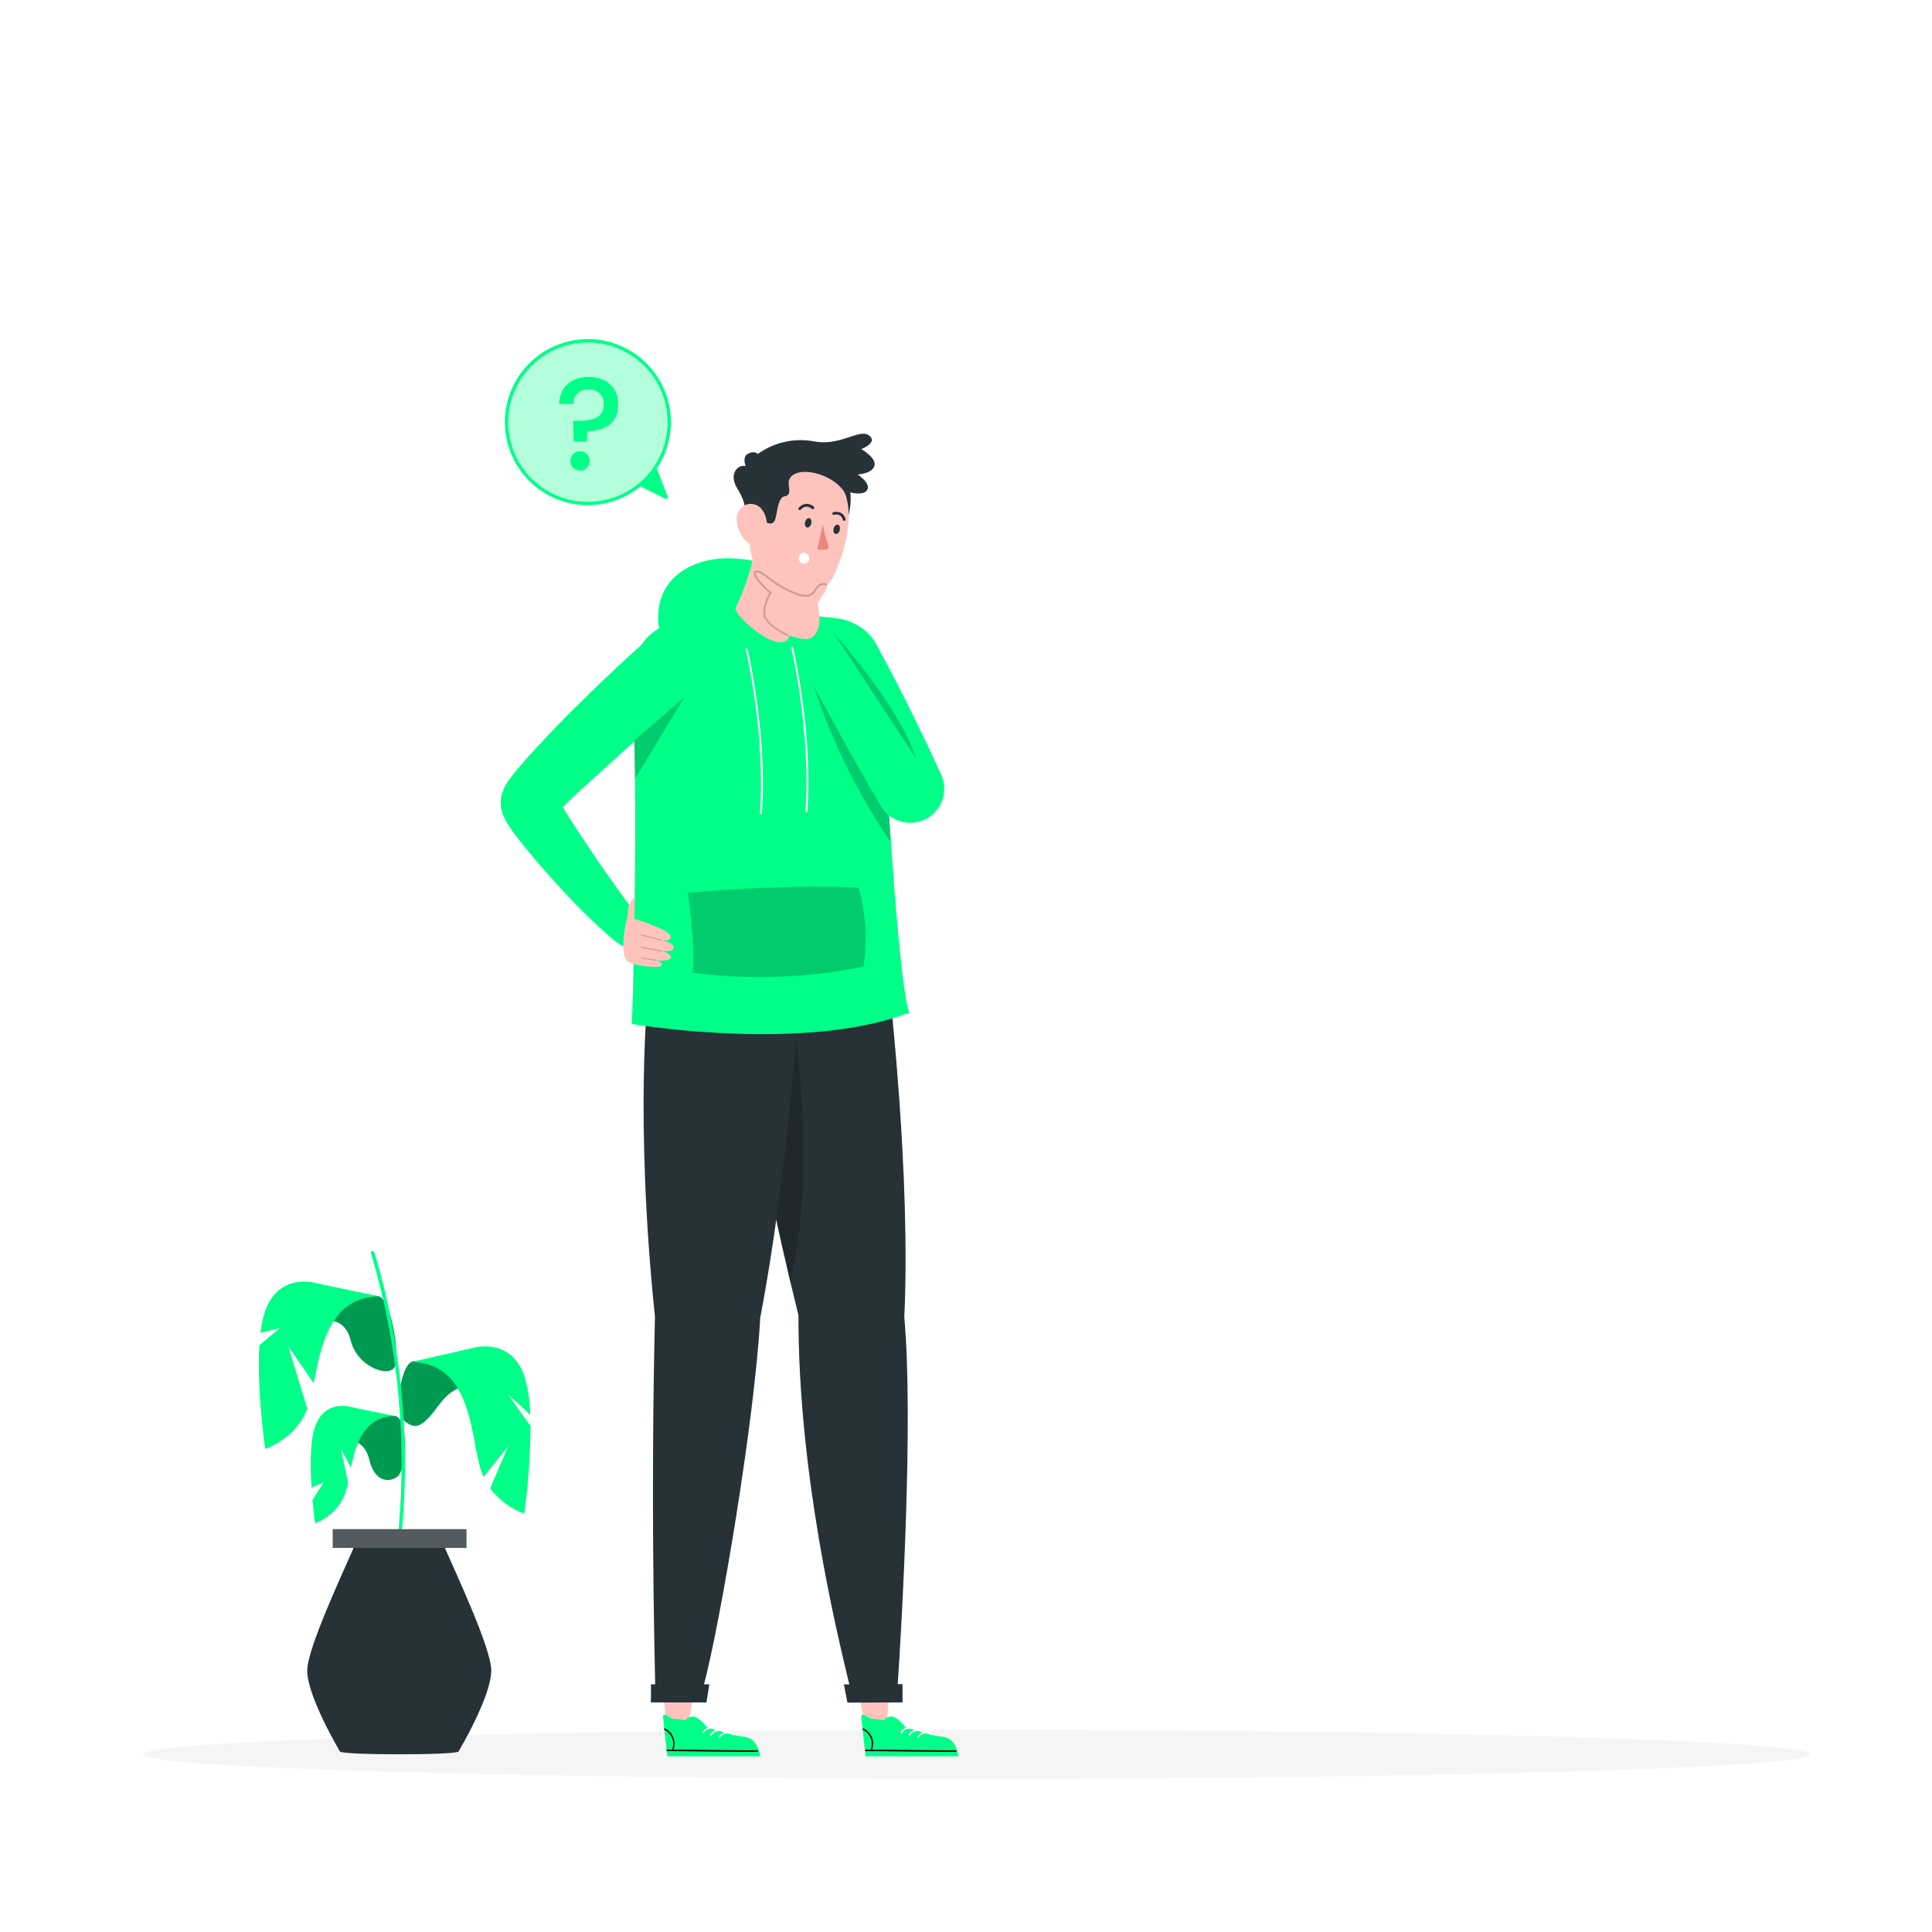 <svg class="animated" id="freepik_stories-mistery-box" xmlns="http://www.w3.org/2000/svg" viewBox="0 0 500 500" version="1.1" xmlns:xlink="http://www.w3.org/1999/xlink" xmlns:svgjs="http://svgjs.com/svgjs"><style>svg#freepik_stories-mistery-box:not(.animated) .animable {opacity: 0;}svg#freepik_stories-mistery-box.animated #freepik--sspeech-bubble--inject-437 {animation: 3s Infinite  linear floating;animation-delay: 0s;}svg#freepik_stories-mistery-box.animated #freepik--Character--inject-437 {animation: 3s Infinite  linear wind;animation-delay: 0s;}            @keyframes floating {                0% {                    opacity: 1;                    transform: translateY(0px);                }                50% {                    transform: translateY(-10px);                }                100% {                    opacity: 1;                    transform: translateY(0px);                }            }                    @keyframes wind {                0% {                    transform: rotate( 0deg );                }                25% {                    transform: rotate( 1deg );                }                75% {                    transform: rotate( -1deg );                }            }        .animator-hidden { display: none; }</style><g id="freepik--Shadow--inject-437" class="animable" style="transform-origin: 252.74px 454.005px;"><path d="M468.48,454c0,3.5-96.59,6.34-215.74,6.34S37,457.52,37,454s96.59-6.33,215.74-6.33S468.48,450.52,468.48,454Z" style="fill: rgb(245, 245, 245); transform-origin: 252.74px 454.005px;" id="el2kwrspusl7d" class="animable"></path></g><g id="freepik--mistery-box--inject-437" class="animable animator-hidden" style="transform-origin: 332.875px 329.57px;"><polygon points="385.33 205.79 404.3 222.81 321.99 222.81 305.91 205.79 385.33 205.79" style="fill: rgb(0, 255, 136); transform-origin: 355.105px 214.3px;" id="elvafc8zec1" class="animable"></polygon><g id="el16xybozq4ii"><polygon points="385.33 205.79 404.3 222.81 321.99 222.81 305.91 205.79 385.33 205.79" style="opacity: 0.5; transform-origin: 355.105px 214.3px;" class="animable"></polygon></g><rect x="305.91" y="205.79" width="79.46" height="79.46" style="fill: rgb(0, 255, 136); transform-origin: 345.64px 245.52px;" id="elef5wtc5gvff" class="animable"></rect><g id="elnc8hjzfkhz"><rect x="305.91" y="205.79" width="79.46" height="79.46" style="opacity: 0.2; transform-origin: 345.64px 245.52px;" class="animable"></rect></g><rect x="280.39" y="205.79" width="79.46" height="79.46" style="fill: rgb(0, 255, 136); transform-origin: 320.12px 245.52px;" id="elvd9mpd4z0fd" class="animable"></rect><polygon points="280.42 205.79 261.45 222.81 343.76 222.81 359.84 205.79 280.42 205.79" style="fill: rgb(0, 255, 136); transform-origin: 310.645px 214.3px;" id="el1fy00lnla5f" class="animable"></polygon><g id="eljvvuapph6zd"><polygon points="280.42 205.79 261.45 222.81 343.76 222.81 359.84 205.79 280.42 205.79" style="fill: rgb(255, 255, 255); opacity: 0.3; transform-origin: 310.645px 214.3px;" class="animable"></polygon></g><path d="M321.41,233.17c7.4,0,12.43,4.36,12.43,11.55,0,7.79-5.52,11.22-12.93,11.22l-.22,4.37h-5.47l-.28-8.68h1.82c6.25,0,11.06-1.11,11.06-6.91,0-3.87-2.38-6.25-6.36-6.25s-6.41,2.21-6.41,6.08h-5.91C309.08,237.86,313.89,233.17,321.41,233.17Zm-3.54,39.35a4,4,0,1,1,4-4A4,4,0,0,1,317.87,272.52Z" style="fill: rgb(255, 255, 255); transform-origin: 321.49px 252.845px;" id="elktdfe7lq2p" class="animable"></path><rect x="269.62" y="285.25" width="93.66" height="8.23" style="fill: rgb(0, 255, 136); transform-origin: 316.45px 289.365px;" id="elkju0cem2hsd" class="animable"></rect><g id="elwygv2ut9qn"><rect x="269.62" y="285.25" width="93.66" height="8.23" style="opacity: 0.3; transform-origin: 316.45px 289.365px;" class="animable"></rect></g><rect x="363.28" y="285.25" width="34.79" height="8.23" style="fill: rgb(0, 255, 136); transform-origin: 380.675px 289.365px;" id="elgbbgicf9i4" class="animable"></rect><g id="eldr4ocf8v2e6"><rect x="363.28" y="285.25" width="34.79" height="8.23" style="opacity: 0.5; transform-origin: 380.675px 289.365px;" class="animable"></rect></g><rect x="325.97" y="293.48" width="5.64" height="154.89" style="fill: rgb(38, 50, 56); transform-origin: 328.79px 370.925px;" id="eloz89yi0twp" class="animable"></rect><g id="el6tcsf1ig62"><rect x="325.97" y="293.48" width="5.64" height="154.89" style="fill: rgb(255, 255, 255); opacity: 0.2; transform-origin: 328.79px 370.925px;" class="animable"></rect></g><g id="eld49y418h1hi"><polyline points="331.61 297.33 325.97 299.67 325.97 293.48 331.61 293.48 331.61 297.33" style="opacity: 0.2; transform-origin: 328.79px 296.575px;" class="animable"></polyline></g><path d="M309.33,445.22h38.93a8.13,8.13,0,0,1,8.13,8.13v0a0,0,0,0,1,0,0H301.19a0,0,0,0,1,0,0v0A8.13,8.13,0,0,1,309.33,445.22Z" style="fill: rgb(0, 255, 136); transform-origin: 328.79px 449.285px;" id="el1g0xj0zjsbq" class="animable"></path></g><g id="freepik--Plant--inject-437" class="animable" style="transform-origin: 102.141px 388.89px;"><path d="M87,373.05s6.82-2.49,8.59,4.73,6.82,5.37,7.78,3.78c1.89-3.12,2.15-14.41-1.09-15.09C98.35,365.65,88.31,369.75,87,373.05Z" style="fill: rgb(0, 255, 136); transform-origin: 95.881px 374.689px;" id="eltkmnwiqxxil" class="animable"></path><g id="el5m62wz3bz6"><g style="opacity: 0.4; transform-origin: 95.881px 374.689px;" class="animable"><path d="M87,373.05s6.82-2.49,8.59,4.73,6.82,5.37,7.78,3.78c1.89-3.12,2.15-14.41-1.09-15.09C98.35,365.65,88.31,369.75,87,373.05Z" id="elmrzdnor71d8" class="animable" style="transform-origin: 95.881px 374.689px;"></path></g></g><path d="M102.23,366.47c-8,.11-10.12,7.14-11.41,13.34L88.22,375l1.84,8.62c-.2.95-.4,1.82-.64,2.57a13,13,0,0,1-7.87,8s-.36-2.48-.68-6h0l2.92-4.58-3.17,1.33c-.35-5.46-.4-12,.93-15.77,2.57-7.23,9.47-5,9.47-5Z" style="fill: rgb(0, 255, 136); transform-origin: 91.32px 379.018px;" id="eljwth7bp3w5" class="animable"></path><path d="M122.17,358.88s-4.2-1.27-8.6,4.74c-4.23,5.78-5.92,6.46-8.79,4.21s-1.14-14.85,2.11-15.53C110.76,351.49,120.8,355.59,122.17,358.88Z" style="fill: rgb(0, 255, 136); transform-origin: 112.747px 360.61px;" id="elzhf8t47s1sn" class="animable"></path><g id="elauc7m87490b"><g style="opacity: 0.4; transform-origin: 112.747px 360.61px;" class="animable"><path d="M122.17,358.88s-4.2-1.27-8.6,4.74c-4.23,5.78-5.92,6.46-8.79,4.21s-1.14-14.85,2.11-15.53C110.76,351.49,120.8,355.59,122.17,358.88Z" id="ellw908oo185q" class="animable" style="transform-origin: 112.747px 360.61px;"></path></g></g><path d="M135.66,391.71a19.23,19.23,0,0,1-8.8-6.55l4.63-10.86-6.35,7.91a14.78,14.78,0,0,1-.71-1.87c-2.75-8.71-2.19-27.63-18-27.86l15.73-3.58s9.84-3.18,13.51,7.14a36.87,36.87,0,0,1,1.56,10.13l-5.73-5.3s4,5.76,5.79,8.16A173.48,173.48,0,0,1,135.66,391.71Z" style="fill: rgb(0, 255, 136); transform-origin: 121.86px 370.074px;" id="elbkw7hnw13g7" class="animable"></path><path d="M82.15,342.12s6.83-2.49,8.6,4.74,10.65,10,11.57,6.46c1-3.77-1.18-17.2-4.43-17.88C94,334.63,83.52,338.83,82.15,342.12Z" style="fill: rgb(0, 255, 136); transform-origin: 92.357px 345.096px;" id="elp5r6gp7p8ka" class="animable"></path><g id="elzky90y0vum"><g style="opacity: 0.4; transform-origin: 92.357px 345.096px;" class="animable"><path d="M82.15,342.12s6.83-2.49,8.6,4.74,10.65,10,11.57,6.46c1-3.77-1.18-17.2-4.43-17.88C94,334.63,83.52,338.83,82.15,342.12Z" id="el9vczncretmj" class="animable" style="transform-origin: 92.357px 345.096px;"></path></g></g><path d="M98.18,335.5c-12.93.19-15.1,13-17,22.45l-6.59-9.51c.08.28,3.57,11.62,4.93,16.11-3,7.94-10.9,10.4-10.9,10.4s-2.19-15.17-1.49-26.82l5.34-4.45-5.05,1.25a26.48,26.48,0,0,1,1.2-5.65c3.67-10.31,13.52-7.13,13.52-7.13Z" style="fill: rgb(0, 255, 136); transform-origin: 82.586px 353.319px;" id="eluxkc06cojki" class="animable"></path><path d="M103.32,398.65h0a.46.46,0,0,1-.4-.5A190.1,190.1,0,0,0,96,324.37a.46.46,0,0,1,.28-.58.46.46,0,0,1,.57.29c.12.33,11.4,34.12,6.9,74.17A.45.45,0,0,1,103.32,398.65Z" style="fill: rgb(0, 255, 136); transform-origin: 100.393px 361.21px;" id="ele1i0wilzhe" class="animable"></path><rect x="86.11" y="395.75" width="34.61" height="4.85" style="fill: rgb(38, 50, 56); transform-origin: 103.415px 398.175px;" id="elrh1pmdue18" class="animable"></rect><g id="elfkhrw5qlmfu"><rect x="86.11" y="395.75" width="34.61" height="4.85" style="fill: rgb(255, 255, 255); opacity: 0.2; transform-origin: 103.415px 398.175px;" class="animable"></rect></g><path d="M115.13,400.6H91.51c-2.83,6.58-12,26-12,31.73,0,6.79,8.46,20.93,8.46,20.93,0,1,30.71,1,30.71,0,0,0,8.46-14.14,8.46-20.93C127.14,426.6,118,407.18,115.13,400.6Z" style="fill: rgb(38, 50, 56); transform-origin: 103.325px 427.305px;" id="elfln0psw4hv6" class="animable"></path></g><g id="freepik--sspeech-bubble--inject-437" class="animable" style="transform-origin: 152.14px 109.24px;"><circle cx="152.15" cy="109.24" r="21.05" style="fill: rgb(0, 255, 136); transform-origin: 152.15px 109.24px;" id="elty98ona9j8h" class="animable"></circle><g id="el9mual4oie2a"><g style="opacity: 0.7; transform-origin: 152.15px 109.24px;" class="animable"><circle cx="152.15" cy="109.24" r="21.05" style="fill: rgb(255, 255, 255); transform-origin: 152.15px 109.24px;" id="el4v0rz21rbi" class="animable"></circle></g></g><path d="M152.15,130.72a21.48,21.48,0,1,1,21.47-21.48A21.5,21.5,0,0,1,152.15,130.72Zm0-42.09a20.62,20.62,0,1,0,20.61,20.61A20.64,20.64,0,0,0,152.15,88.63Z" style="fill: rgb(0, 255, 136); transform-origin: 152.14px 109.24px;" id="eluspks4k576h" class="animable"></path><path d="M152.32,97.55c4.55,0,7.65,2.68,7.65,7.11,0,4.79-3.4,6.9-8,6.9l-.14,2.69h-3.36l-.17-5.34h1.12c3.84,0,6.8-.68,6.8-4.25a3.57,3.57,0,0,0-3.91-3.85c-2.42,0-3.95,1.36-3.95,3.74h-3.64C144.73,100.44,147.69,97.55,152.32,97.55Zm-2.18,24.22a2.49,2.49,0,1,1,2.45-2.49A2.45,2.45,0,0,1,150.14,121.77Z" style="fill: rgb(0, 255, 136); transform-origin: 152.345px 109.66px;" id="elygvefep1s7" class="animable"></path><path d="M165.31,125.66l6.87,3.41a.43.43,0,0,0,.6-.55l-3-7.79A21.43,21.43,0,0,1,165.31,125.66Z" style="fill: rgb(0, 255, 136); transform-origin: 169.063px 124.926px;" id="ely31nzax0oy" class="animable"></path></g><g id="freepik--Character--inject-437" class="animable" style="transform-origin: 188.837px 283.391px;"><path d="M170.77,164c1,4.84,42.12,2.92,40.2-3.33a28.55,28.55,0,0,0-1.5-3.25c-2.67-5.75-7.12-13-21.49-12.93C179.33,144.52,167.94,149.75,170.77,164Z" style="fill: rgb(0, 255, 136); transform-origin: 190.682px 155.606px;" id="elm1cj6iu2hi" class="animable"></path><polygon points="221.75 435.85 223.86 446.51 229.49 446.51 230.25 435.85 221.75 435.85" style="fill: rgb(255, 195, 189); transform-origin: 226px 441.18px;" id="elil0iatflrms" class="animable"></polygon><path d="M228.75,445.16a2.45,2.45,0,0,1,2.43-.87c1.35.45,3.12,2.67,3.12,2.67s7.35,2.36,9.34,2.48,3.72,1.24,4.46,5.09H224s-.95-8.69-1.1-10.17,2.21.37,2.21.37Z" style="fill: rgb(0, 255, 136); transform-origin: 235.497px 449.158px;" id="elqbisjpwedzm" class="animable"></path><path d="M247.39,453.38l-4.34,0-19-.2c-.24,0-.24-.38,0-.37l1.28,0a.08.08,0,0,1,0-.05,4,4,0,0,0-2-5.09.18.18,0,0,1,.18-.32,4.33,4.33,0,0,1,2.15,5.46l2.67,0,19,.2C247.63,453,247.63,453.39,247.39,453.38Z" id="el7wa1y0bqgwm" class="animable" style="transform-origin: 235.4px 450.353px;"></path><path d="M233.45,448.47a2.34,2.34,0,0,1,3.44-.62c.19.14.38-.18.19-.32a2.71,2.71,0,0,0-4,.75c-.14.2.18.39.32.19Z" style="fill: rgb(255, 255, 255); transform-origin: 235.102px 447.755px;" id="el66o0lzpah05" class="animable"></path><path d="M235.52,449.1a2.34,2.34,0,0,1,3.44-.63c.2.15.38-.17.19-.32a2.71,2.71,0,0,0-4,.76c-.14.2.19.38.32.19Z" style="fill: rgb(255, 255, 255); transform-origin: 237.173px 448.379px;" id="eljkoqdp4wpvi" class="animable"></path><path d="M237.67,449.72a2.33,2.33,0,0,1,3.43-.62c.2.14.38-.18.19-.32a2.7,2.7,0,0,0-3.95.76c-.13.19.19.38.33.18Z" style="fill: rgb(255, 255, 255); transform-origin: 239.34px 449.017px;" id="elrgjonxh15mf" class="animable"></path><polygon points="171.34 435.93 172.51 446.51 178.14 446.51 179.83 435.93 171.34 435.93" style="fill: rgb(255, 195, 189); transform-origin: 175.585px 441.22px;" id="elf9xla4xvre9" class="animable"></polygon><path d="M177.4,445.16a2.44,2.44,0,0,1,2.42-.87c1.36.45,3.13,2.67,3.13,2.67s7.35,2.36,9.34,2.48,3.72,1.24,4.46,5.09H172.69s-.95-8.69-1.1-10.17,2.21.37,2.21.37Z" style="fill: rgb(0, 255, 136); transform-origin: 184.167px 449.158px;" id="el4jt0yakwxqs" class="animable"></path><path d="M196,453.38l-4.34,0-19-.2c-.24,0-.24-.38,0-.37l1.28,0a.08.08,0,0,1,0-.05,4,4,0,0,0-2-5.09.18.18,0,0,1,.18-.32,4.33,4.33,0,0,1,2.15,5.46l2.67,0,19,.2C196.28,453,196.28,453.39,196,453.38Z" id="el5ykh4dcrkrt" class="animable" style="transform-origin: 184.025px 450.353px;"></path><path d="M182.1,448.47a2.34,2.34,0,0,1,3.44-.62c.19.14.38-.18.19-.32a2.7,2.7,0,0,0-3.95.75c-.14.2.18.39.32.19Z" style="fill: rgb(255, 255, 255); transform-origin: 183.777px 447.765px;" id="elin6tt3rmjwf" class="animable"></path><path d="M184.17,449.1a2.34,2.34,0,0,1,3.44-.63c.19.15.38-.17.19-.32a2.71,2.71,0,0,0-4,.76c-.14.2.19.38.32.19Z" style="fill: rgb(255, 255, 255); transform-origin: 185.822px 448.379px;" id="elrie2rngqlym" class="animable"></path><path d="M186.32,449.72a2.33,2.33,0,0,1,3.43-.62c.2.14.38-.18.19-.32a2.7,2.7,0,0,0-3.95.76c-.13.19.19.38.33.18Z" style="fill: rgb(255, 255, 255); transform-origin: 187.99px 449.017px;" id="elx9eof31u4si" class="animable"></path><path d="M219.88,436.23h12.43c1.08-16,4.12-69.07,1.72-95.33,1.73-36.43-3.84-84.78-3.84-84.78H190.8s2.89,32.36,15.84,84.26C206.55,381.5,216.59,422.61,219.88,436.23Z" style="fill: rgb(38, 50, 56); transform-origin: 212.865px 346.175px;" id="elgw31x870m9r" class="animable"></path><g id="elwztkrreso3m"><path d="M204.52,331.66c7.12-29.09.87-66.8.87-66.8l-6.15,43.08Z" style="opacity: 0.2; transform-origin: 203.583px 298.26px;" class="animable"></path></g><polygon points="218.4 435.92 219.31 440.64 233.57 440.58 233.57 435.85 218.4 435.92" style="fill: rgb(38, 50, 56); transform-origin: 225.985px 438.245px;" id="elh6txjmhnnvp" class="animable"></polygon><path d="M169.57,436.69H182c4.43-16.47,13.33-69.43,14.75-95.69,7.05-36.43,10.42-84.88,10.42-84.88H167.78s-3.67,32.73,1.72,84.63C168.45,386,169.28,422.61,169.57,436.69Z" style="fill: rgb(38, 50, 56); transform-origin: 186.865px 346.405px;" id="elcoqikzputqc" class="animable"></path><polygon points="168.48 435.9 168.45 440.59 182.82 440.59 183.58 435.91 168.48 435.9" style="fill: rgb(38, 50, 56); transform-origin: 176.015px 438.245px;" id="elcyzpwv1j08b" class="animable"></polygon><path d="M235.34,262.06C208,272.56,163.51,265,163.51,265c.53-13.36,1-39.82.81-61.81,0-.51,0-1,0-1.53,0-3.12-.08-6.14-.14-9,0-.35,0-.7,0-1C164,186,163.81,181,163.55,177c-.5-7.49,3.57-14.46,11-15.71,2.25-.38,4.68-.71,7.21-1l1.83-.19a177.62,177.62,0,0,1,21.75-.79l1.05,0,.56,0,.91,0c3.13.13,6.1.36,8.76.71,6,.78,11.41,5.55,11.51,11.65.09,5.59.64,17.39,1.43,30.7.3,5,.64,10.31,1,15.53C232,238.55,233.8,258.47,235.34,262.06Z" style="fill: rgb(0, 255, 136); transform-origin: 199.424px 213.444px;" id="el8l08bv68arr" class="animable"></path><path d="M165.63,237.61a.08.08,0,0,1,0,0l0,0a.27.27,0,0,0-.13,0l-4,7.43-.76-.43-.19-.12-.12-.08-.22-.16-.46-.32-.37-.28c-.51-.38-.92-.72-1.36-1.08-.83-.71-1.62-1.41-2.39-2.12-1.53-1.41-3-2.82-4.46-4.25-2.88-2.89-5.67-5.83-8.38-8.85s-5.36-6.11-8-9.42c-.65-.83-1.31-1.69-2-2.61-.33-.48-.65-.92-1-1.47s-.68-1.09-1.07-1.82l-.31-.66-.16-.33-.22-.61-.19-.64a5.34,5.34,0,0,1-.21-1.06,8.82,8.82,0,0,1,0-2l.06-.49c0-.15.06-.34.08-.4l.15-.53a10.45,10.45,0,0,1,.4-1.06l.23-.5.13-.25.05-.09.43-.71c.34-.54.5-.75.72-1.06.85-1.17,1.53-2,2.24-2.85,2.79-3.29,5.55-6.2,8.34-9.15s5.61-5.78,8.48-8.57c5.71-5.63,11.51-11.1,17.56-16.37l11.44,12.58c-5.69,5.45-11.56,10.78-17.41,16.06l-8.74,7.92c-2.8,2.51-5.62,5.1-8.15,7.58q.3.54.63,1.08c1.94,3.2,4.14,6.45,6.3,9.69s4.42,6.47,6.68,9.64c1.12,1.6,2.25,3.18,3.4,4.71.57.77,1.15,1.5,1.71,2.21l.79,1,.31.37Z" style="fill: rgb(0, 255, 136); transform-origin: 154.757px 204.87px;" id="elk4upq2xztn" class="animable"></path><path d="M196.9,210.69h0a.25.25,0,0,1-.23-.27c1.46-20.61-3.64-42.1-3.69-42.31a.25.25,0,0,1,.49-.12c.05.22,5.17,21.77,3.7,42.47A.25.25,0,0,1,196.9,210.69Z" style="fill: rgb(255, 255, 255); transform-origin: 195.204px 189.244px;" id="elj0qjxwzttba" class="animable"></path><path d="M208.67,210.22h0a.25.25,0,0,1-.23-.26c1.46-20.62-3.63-42.1-3.68-42.31a.25.25,0,1,1,.48-.12c.05.21,5.17,21.77,3.7,42.46A.25.25,0,0,1,208.67,210.22Z" style="fill: rgb(255, 255, 255); transform-origin: 206.973px 188.763px;" id="elqw48o2dpr9" class="animable"></path><g id="elk4f0n75gf7j"><path d="M230.55,218A159.12,159.12,0,0,1,208,168.75l21.56,33.72C229.84,207.51,230.18,212.78,230.55,218Z" style="opacity: 0.2; transform-origin: 219.275px 193.375px;" class="animable"></path></g><g id="el6kv8gkk0ygd"><path d="M178,231.06s1.94,13.12,1.25,20.67c0,0,21.54,3.38,44.21-1.64a49.46,49.46,0,0,0-1.21-20.36C208.93,229.06,194,229.68,178,231.06Z" style="opacity: 0.2; transform-origin: 201.001px 241.151px;" class="animable"></path></g><path d="M210.55,117.55a16.37,16.37,0,0,0-13,.76c-2.63,1.37-4.91,3.46-4.85,6.6.13,7.33,2.17,19.58,2.17,19.58l24.73-11.18s1.8-6.13-1.09-10A16,16,0,0,0,210.55,117.55Z" style="fill: rgb(38, 50, 56); transform-origin: 206.426px 130.522px;" id="el61hm7vxp7v2" class="animable"></path><path d="M192.78,132.58s.54-2.12-1.92-6.08.24-6.41,2.12-5.85c0,0-1-2.43.66-3.26s2.46.11,2.46.11a19,19,0,0,1,14.54-3.28c6.75,1.34,11.73-3.37,14.24-1.54s-2,3.55-2,3.55,4,2.23,3.42,4.31-4.34,2.24-4.34,2.24,3.85,2.56,2.28,4.26-6.47-.36-6.47-.36S198.3,126.58,192.78,132.58Z" style="fill: rgb(38, 50, 56); transform-origin: 208.117px 122.416px;" id="ellx3gywk1ao" class="animable"></path><path d="M205.65,153.6h0a.3.3,0,0,0,0,.08l-1.56,4.06a14.58,14.58,0,0,0-.31,2.52,13.82,13.82,0,0,0,.09,2c.78,1.36.91,4.26-2.35,3.92-4.12-.42-11.1-6.88-11.18-8.73,2.52-5.41,4.91-12.19,5.18-17.6l4.15,5.59Z" style="fill: rgb(255, 195, 189); transform-origin: 197.995px 153.029px;" id="elrx07jelhtdk" class="animable"></path><g id="eltz0xjs1mynr"><g style="opacity: 0.2; transform-origin: 202.226px 152.31px;" class="animable"><path d="M205.61,153.69l-1.56,4.06c-2.45-1.46-4.87-4.28-5.18-7.09-.22-2,.87-3.78,1.68-3.79Z" id="elgr891adlrdt" class="animable" style="transform-origin: 202.226px 152.31px;"></path></g></g><path d="M217,146.09c-.34.88-.71,1.74-1.1,2.59-3.44,7.5-13.12,7.17-18.47.78,0,0,0,0,0,0a14,14,0,0,1-1.32-1.85c-3.25-5.4-1.88-9.14-.36-17.79a12,12,0,0,1,18.83-7.75C221.38,127,220.41,137.28,217,146.09Z" style="fill: rgb(255, 195, 189); transform-origin: 206.88px 137.049px;" id="ela6l1fha5ln8" class="animable"></path><path d="M209.25,145.27a1.41,1.41,0,1,1-.65-2.14A1.61,1.61,0,0,1,209.25,145.27Z" style="fill: rgb(255, 255, 255); transform-origin: 208.06px 144.45px;" id="el3e4s5lx1lyj" class="animable"></path><path d="M203,128.46c2.25-.31.72-2.8,1.2-4.2,1.58-4.53,13.91-1.43,15.33,5.51,0,0-.34-5.29-4.19-8.53s-12.13-4.71-15.94-1-3.83,10.34-3.83,10.34a2.82,2.82,0,0,0,.64,2c.41.4,1.13,2.23,2.33,2.71,1,.42,1.8.25,2.18-1.23S201.44,128.67,203,128.46Z" style="fill: rgb(38, 50, 56); transform-origin: 207.546px 126.771px;" id="elekn8xll5ysl" class="animable"></path><path d="M190.69,134.61a8.3,8.3,0,0,0,2.72,5.76c2.19,1.95,4.56.31,5-2.43.42-2.46-.21-6.43-2.92-7.33s-5,1.3-4.83,4" style="fill: rgb(255, 195, 189); transform-origin: 194.59px 135.814px;" id="elvokc4bqg57a" class="animable"></path><path d="M208.36,135.1c-.16.68.07,1.31.51,1.41s.92-.35,1.08-1-.06-1.31-.5-1.41-.93.35-1.09,1" style="fill: rgb(38, 50, 56); transform-origin: 209.156px 135.305px;" id="elab0dh8bpfc" class="animable"></path><path d="M215.74,136.78c-.16.67.07,1.3.51,1.41s.92-.36,1.08-1-.06-1.3-.5-1.4-.92.35-1.09,1" style="fill: rgb(38, 50, 56); transform-origin: 216.536px 136.991px;" id="el2kz51unufcs" class="animable"></path><path d="M218.38,134.76a.37.37,0,0,1-.26-.24,1.85,1.85,0,0,0-.83-1.17,2.11,2.11,0,0,0-1.43-.12.33.33,0,0,1-.43-.23.34.34,0,0,1,.23-.43,2.72,2.72,0,0,1,2,.17,2.46,2.46,0,0,1,1.17,1.59.34.34,0,0,1-.24.43A.25.25,0,0,1,218.38,134.76Z" style="fill: rgb(38, 50, 56); transform-origin: 217.13px 133.619px;" id="elum0jy6bkpwa" class="animable"></path><path d="M206.93,132a.33.33,0,0,1-.16-.07.38.38,0,0,1-.05-.53,3,3,0,0,1,1.89-1,2.7,2.7,0,0,1,2,.74.39.39,0,0,1,0,.54.38.38,0,0,1-.53,0,2,2,0,0,0-1.44-.56,2.19,2.19,0,0,0-1.37.74A.38.38,0,0,1,206.93,132Z" style="fill: rgb(38, 50, 56); transform-origin: 208.677px 131.199px;" id="elpcwmpycg8f" class="animable"></path><path d="M213,135.6a21.37,21.37,0,0,0,1.28,5.21c.94,2.14-2.75,1.34-2.75,1.34Z" style="fill: rgb(237, 132, 126); transform-origin: 212.982px 138.948px;" id="elgdx0pvduyur" class="animable"></path><g id="elyh88s59q17e"><path d="M177.14,180.37,164.3,201.61c0-3.12-.08-6.14-.14-9,0-.35,0-.7,0-1Z" style="opacity: 0.2; transform-origin: 170.65px 190.99px;" class="animable"></path></g><path d="M239.16,212.18A8.85,8.85,0,0,1,228,208.66l-.44-.74-.87-1.49c-.15-.24-.29-.49-.43-.74-.47-.8-.93-1.61-1.4-2.42l-1.55-2.71-1.54-2.71c-.52-.9-1-1.81-1.53-2.71s-1-1.82-1.52-2.73l-.18-.33-2.84-5.14c-2-3.66-4-7.33-5.88-11s-3.82-7.42-5.61-11.21l7.87-5.15c2.75,3.16,5.39,6.4,8,9.65l.87,1.09,6-3.14c1.5,2.64,2.92,5.32,4.32,8s2.77,5.4,4.11,8.12,2.68,5.45,4,8.2,2.59,5.5,3.85,8.26l.35.78A8.8,8.8,0,0,1,239.16,212.18Z" style="fill: rgb(0, 255, 136); transform-origin: 224.283px 186.259px;" id="elqiaid2zj6n" class="animable"></path><path d="M223.26,200.56,223,200q-1.41-2.43-2.76-4.89c.5.9,1,1.81,1.53,2.71Z" style="fill: rgb(0, 255, 136); transform-origin: 221.75px 197.835px;" id="elnphaj60ask" class="animable"></path><path d="M212,161.58c-.19,1.52-1.29,3.88-3.5,3.8a12.45,12.45,0,0,1-4-.87h0c-1.69-.43-4.86-1.5-5.95-3.59-1.53-2.92.86-7.5.86-7.5-2.48-2.35-5.41-6.39-3.36-5.47s10.09,6.54,13,5.9c2.68-.59,3.62-2.91,4.62-2.44s-1,2.62-2.06,4.78A18.44,18.44,0,0,1,212,161.58Z" style="fill: rgb(255, 195, 189); transform-origin: 204.651px 156.599px;" id="elcbtt7ixcaob" class="animable"></path><g id="el1viqvwr2w24"><g style="opacity: 0.2; transform-origin: 204.58px 156.125px;" class="animable"><path d="M203.79,164.55l-.11,0c-.2-.1-5.06-2.38-5.94-4.86-.78-2.22.9-5.41,1.36-6.21a19.49,19.49,0,0,1-3.66-4c-.35-.72-.43-1.24-.24-1.58a.57.57,0,0,1,.44-.3c1,0,2.08.78,3.53,1.85a28.48,28.48,0,0,0,5.68,3.45c4.37,1.92,5.16.75,5.68,0l.19-.29c.58-.83,1.55-2.22,3.19-1.55a.24.24,0,0,1,.13.32.24.24,0,0,1-.32.14c-1.18-.47-1.87.34-2.59,1.38l-.19.28c-.78,1.15-1.91,2.12-6.29.2a28.69,28.69,0,0,1-5.77-3.51c-1.33-1-2.37-1.74-3.21-1.76,0,0,0,0,0,.07s-.11.34.26,1.1c.68,1.4,3.66,4,3.69,4a.24.24,0,0,1,0,.32s-2.22,3.68-1.42,6,5.64,4.55,5.68,4.57a.25.25,0,0,1-.1.48Z" id="elm4febetwya" class="animable" style="transform-origin: 204.58px 156.125px;"></path></g></g><g id="eltgwisxqxr7l"><path d="M215.58,163.58,237,196.17S234.5,185.25,215.58,163.58Z" style="opacity: 0.2; transform-origin: 226.29px 179.875px;" class="animable"></path></g><path d="M164.17,237.78s8.62,2.65,9.31,4.33-2.14,1.25-2.14,1.25,3.07.64,3,1.83c-.1,1.42-3.05.95-3.05.95s2.49.62,2.34,1.66-3.53.77-3.53.77,1.68.73,1.1,1.38-6.84.2-8.82-1.21-.7-9.3-.12-11-.44-3.5,2-5.47l-.08,5.53Z" style="fill: rgb(255, 195, 189); transform-origin: 167.828px 241.256px;" id="el5f6xlnoxjx" class="animable"></path><g id="elsezrsbfjzu"><path d="M171.32,243.49h0L166,242.13a.14.14,0,0,1-.1-.16.16.16,0,0,1,.17-.1l5.3,1.36a.13.13,0,0,1,.1.16A.13.13,0,0,1,171.32,243.49Z" style="opacity: 0.2; transform-origin: 168.686px 242.68px;" class="animable"></path></g><g id="ellup9mz492h"><path d="M171.11,246.25h0l-5.19-.95a.12.12,0,0,1-.11-.15A.14.14,0,0,1,166,245l5.2,1a.13.13,0,0,1,0,.26Z" style="opacity: 0.2; transform-origin: 168.568px 245.625px;" class="animable"></path></g><g id="el9j56ebfzqxp"><path d="M169.9,248.67l-3.89-.6a.13.13,0,0,1-.11-.15.14.14,0,0,1,.16-.11l3.88.6a.13.13,0,0,1,.11.15A.12.12,0,0,1,169.9,248.67Z" style="opacity: 0.2; transform-origin: 167.975px 248.241px;" class="animable"></path></g></g><defs>     <filter id="active" height="200%">         <feMorphology in="SourceAlpha" result="DILATED" operator="dilate" radius="2"></feMorphology>                <feFlood flood-color="#32DFEC" flood-opacity="1" result="PINK"></feFlood>        <feComposite in="PINK" in2="DILATED" operator="in" result="OUTLINE"></feComposite>        <feMerge>            <feMergeNode in="OUTLINE"></feMergeNode>            <feMergeNode in="SourceGraphic"></feMergeNode>        </feMerge>    </filter>    <filter id="hover" height="200%">        <feMorphology in="SourceAlpha" result="DILATED" operator="dilate" radius="2"></feMorphology>                <feFlood flood-color="#ff0000" flood-opacity="0.5" result="PINK"></feFlood>        <feComposite in="PINK" in2="DILATED" operator="in" result="OUTLINE"></feComposite>        <feMerge>            <feMergeNode in="OUTLINE"></feMergeNode>            <feMergeNode in="SourceGraphic"></feMergeNode>        </feMerge>            <feColorMatrix type="matrix" values="0   0   0   0   0                0   1   0   0   0                0   0   0   0   0                0   0   0   1   0 "></feColorMatrix>    </filter></defs></svg>